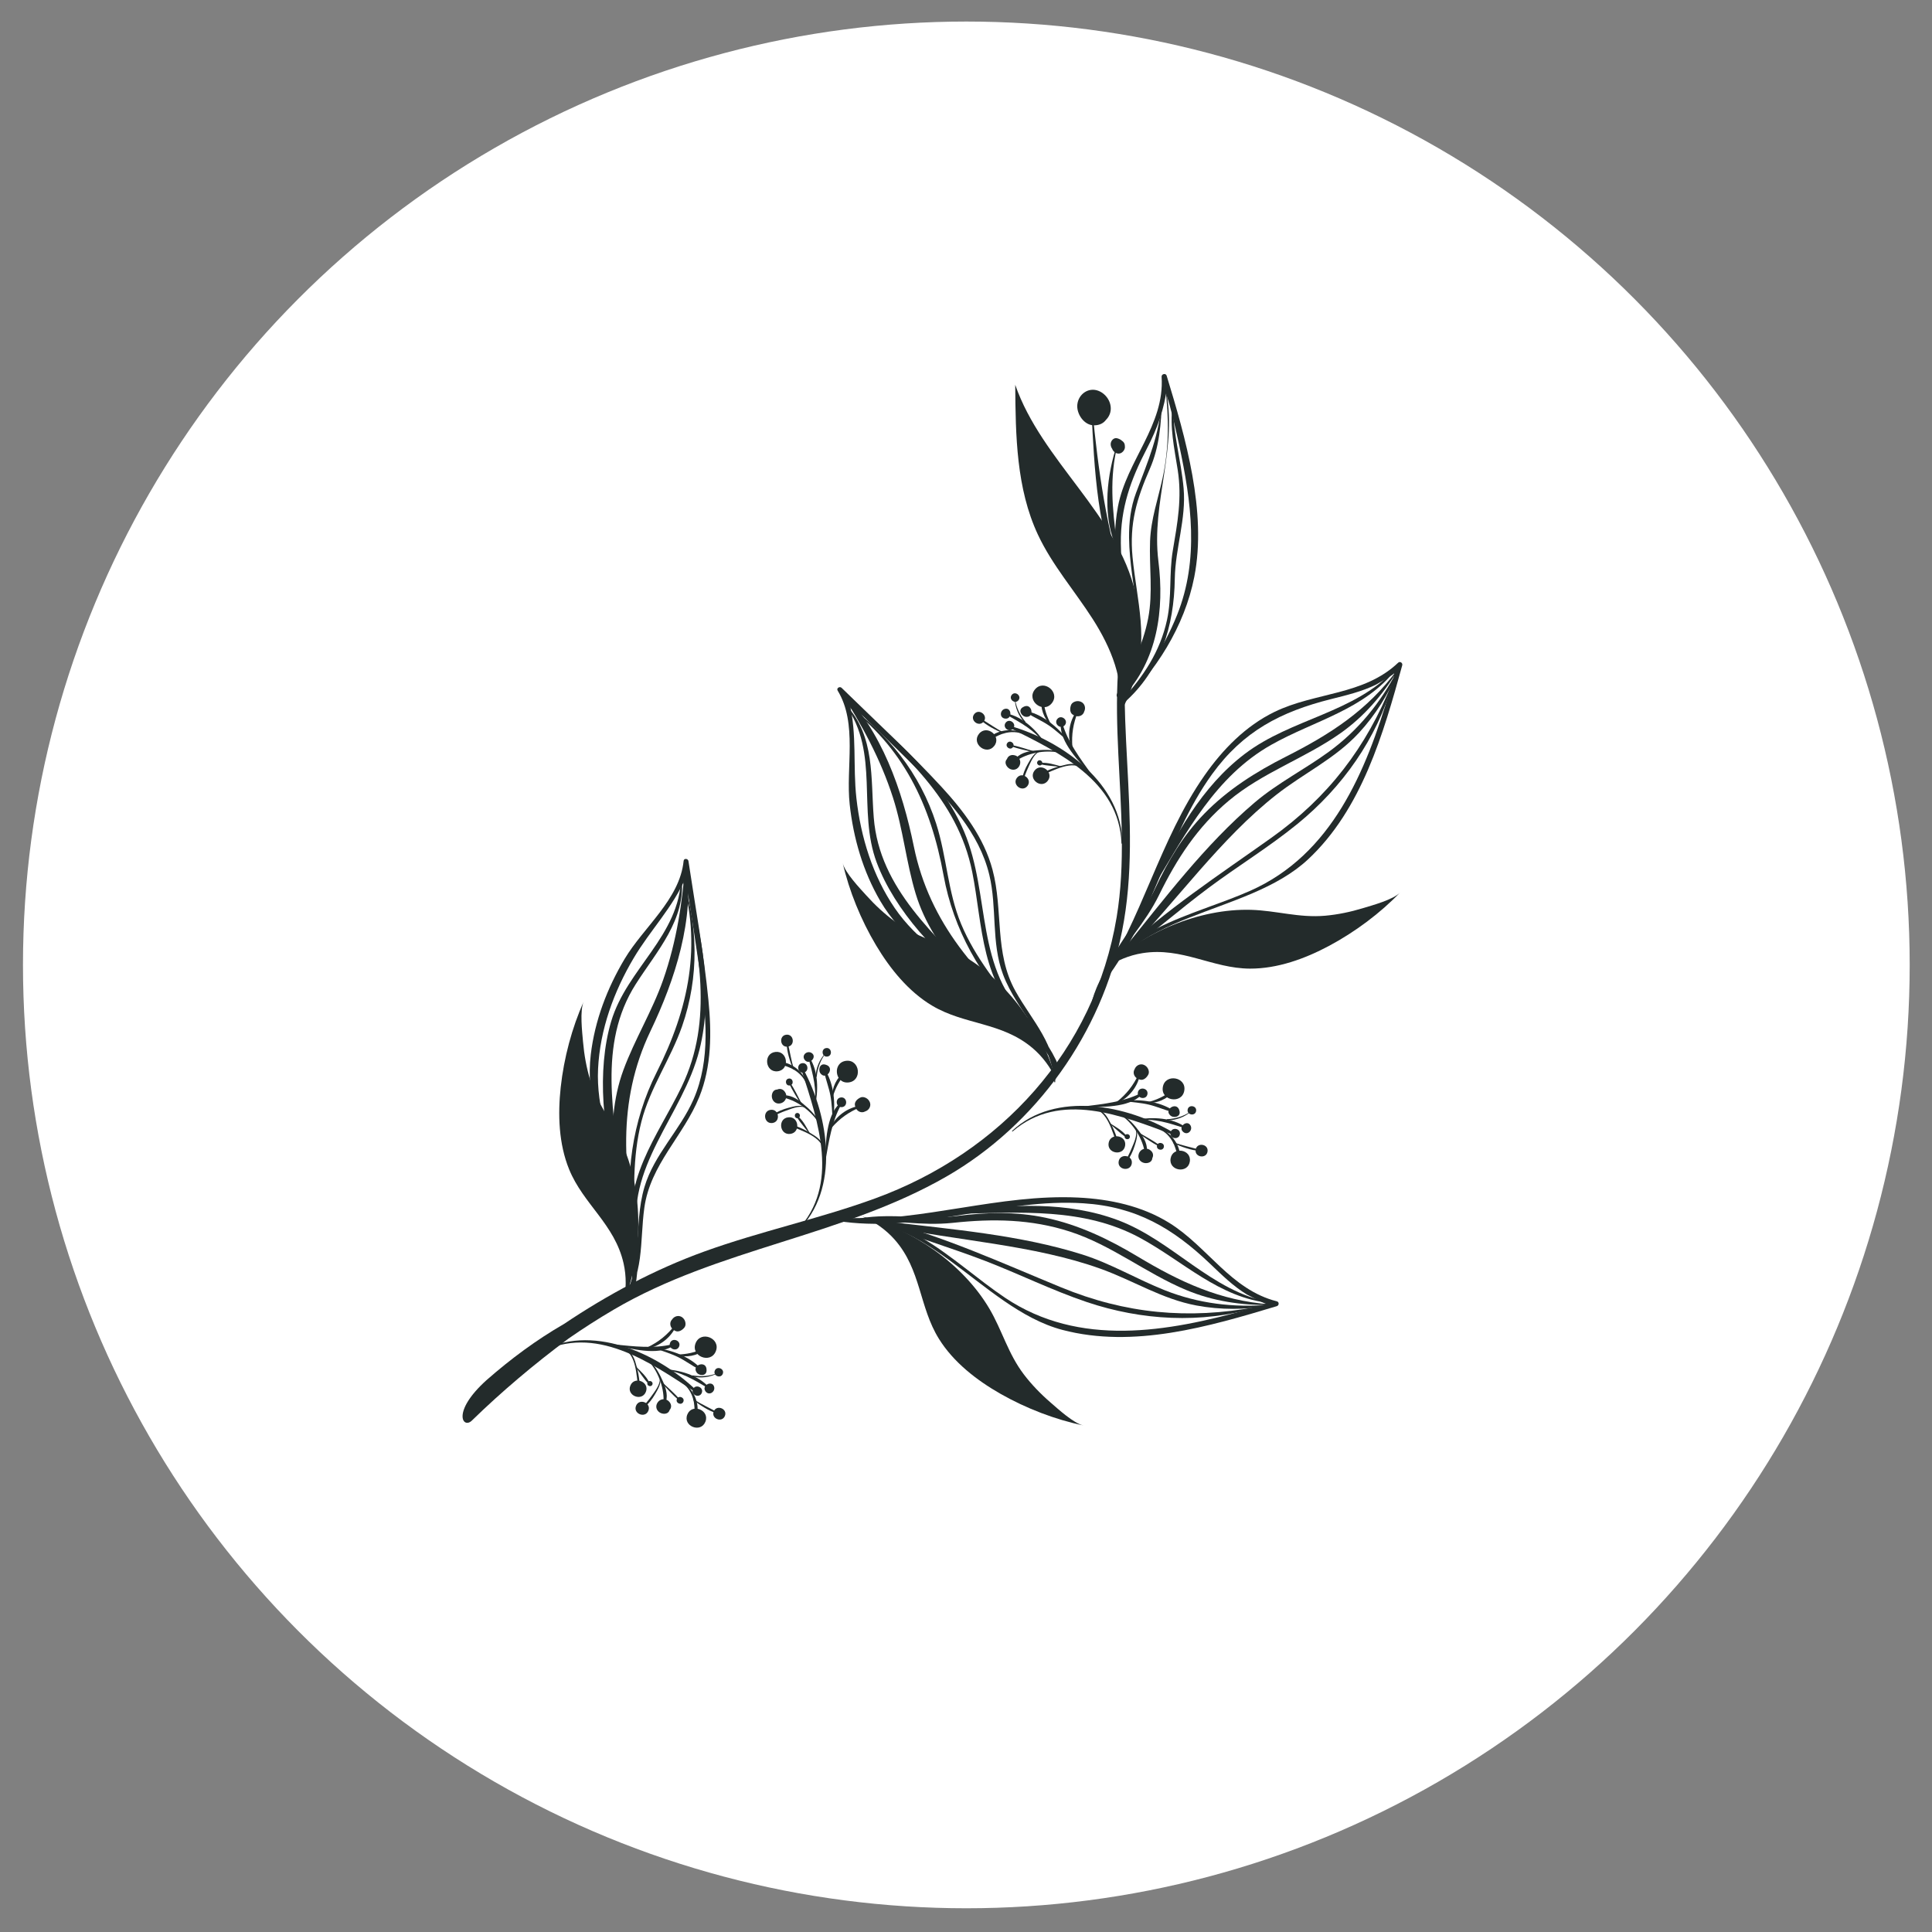 <?xml version="1.0" encoding="utf-8"?>
<!-- Generator: Adobe Illustrator 24.0.2, SVG Export Plug-In . SVG Version: 6.00 Build 0)  -->
<svg version="1.1" id="Layer_1" xmlns="http://www.w3.org/2000/svg" xmlns:xlink="http://www.w3.org/1999/xlink" x="0px" y="0px" viewBox="0 0 512 512" style="enable-background:new 0 0 512 512;" xml:space="preserve">
	<rect x="0" y="0" width="512" height="512" fill="#808080" stroke="none"/>
	<style type="text/css">
		.st0 {
			fill-rule: evenodd;
			clip-rule: evenodd;
			fill: white;
		}

		.st1 {
			fill: #232b2b;
		}
	</style>
	<g transform="matrix(1,0,0,1,274.652,265.67)">
		<circle class="st0" cx="-18.563" cy="-9.96" r="250" />
	</g>
	<g>
		<path class="st1" d="M128.914,365.766c6.426-5.644,13.277-10.711,20.558-14.909
		c11.598-7.785,24.05-14.451,37.178-19.196c14.87-5.373,30.407-8.644,45.261-14.066
		c33.145-12.098,58.142-39.155,64.014-74.541c4.725-28.474-4.936-58.187,4.179-86.115
		c0.032-0.097,0.18-0.069,0.159,0.035c-6.198,29.852,3.03,60.098-2.918,89.853
		c-5.375,26.883-22.728,51.257-46.494,64.948c-27.685,15.948-60.462,18.988-88.199,35.287
		c-4.156,2.442-8.154,5.006-12.006,7.684c-9.143,6.815-17.694,14.017-25.619,21.744
		C122.677,378.737,119.591,374.177,128.914,365.766z" />
		<g>
			<g>
				<g>
					<path class="st1" d="M289.434,265.129c5.347-19.046,26.348-22.13,41.967-29.096
					c21.586-9.628,30.57-31.542,36.877-52.858c0.335-1.133,1.473-4.452,1.15-4.727
					c0.189,0.161-4.937,3.068-4.673,2.936c-3.759,1.877-7.955,2.865-11.998,3.881
					c-13.345,3.353-23.313,8.514-31.545,19.902c-12.517,17.314-15.951,39.633-29.586,56.219
					c-0.317,0.386-0.971,0.009-0.675-0.428c11.773-17.334,16.286-38.358,28.268-55.473
					c4.817-6.882,10.887-13.101,18.519-16.816c10.801-5.257,23.659-4.362,32.791-13.048
					c0.494-0.47,1.248,0.069,1.078,0.686c-5.014,18.154-10.722,38.129-24.949,51.422
					c-16.527,15.442-48.859,13.443-56.902,37.504C289.687,265.438,289.375,265.338,289.434,265.129L289.434,265.129z" />
				</g>
				<g>
					<path class="st1" d="M370.497,177.908c-2.571,6.04-5.923,11.513-10.395,16.337
					c-6.356,6.857-14.525,10.631-21.794,16.32c-14.889,11.651-26.592,28.344-39.758,41.886
					c-0.465,0.479-1.344-0.23-0.913-0.761c10.865-13.372,21.729-27.892,34.923-39.067
					c6.103-5.168,13.261-8.757,19.688-13.463c7.718-5.651,13.598-12.902,18-21.368
					C370.32,177.654,370.558,177.763,370.497,177.908L370.497,177.908z" />
				</g>
				<g>
					<path class="st1" d="M370.431,177.636c-4.033,6.522-8.894,12.233-15.206,16.686
					c-9.492,6.697-20.596,10.354-29.598,17.884c-8.273,6.921-13.764,15.392-18.45,24.958
					c-3.642,7.436-9.258,13.268-13.595,20.258c-0.152,0.245-0.586,0.06-0.469-0.219
					c3.287-7.859,9.427-14.059,13.06-21.829c3.407-7.286,7.328-13.934,12.97-19.728
					c6.262-6.43,13.704-11.11,21.669-15.138c11.727-5.929,21.559-12.246,29.462-22.972
					C370.345,177.442,370.494,177.534,370.431,177.636L370.431,177.636z" />
				</g>
				<g>
					<path class="st1" d="M369.991,177.326c-8.435,10.833-21.697,13.607-33.154,20.091
					c-14.634,8.282-22.484,23.218-30.844,37.127c-0.252,0.419-0.817,0.021-0.623-0.395
					c5.965-12.739,13.091-25.686,24.507-34.357c12.444-9.453,29.085-10.77,39.972-22.583
					C369.921,177.133,370.056,177.244,369.991,177.326L369.991,177.326z" />
				</g>
				<g>
					<path class="st1" d="M369.097,181.014c-4.236,14.784-13.38,27.653-25.247,37.325
					c-7.51,6.121-15.825,11.182-23.582,16.972c-7.918,5.91-15.349,12.471-23.348,18.265
					c-0.421,0.305-0.961-0.233-0.563-0.61c12.433-11.771,26.681-21.064,40.569-30.945
					c15.005-10.676,25.223-23.969,31.994-41.062C368.965,180.848,369.13,180.899,369.097,181.014L369.097,181.014z" />
				</g>
			</g>
			<path class="st1" d="M292.992,256.589c2.852-2.029,6.293-3.437,9.751-3.991c10.506-1.682,18.491,4.048,28.491,4.097
			c7.284,0.036,14.582-2.609,21.017-6.049c6.892-3.685,13.577-8.691,18.794-14.126
			c-1.824,1.901-7.313,3.381-9.85,4.154c-3.278,1-6.671,1.705-10,2.002
			c-6.947,0.619-12.993-1.378-19.693-1.56C317.821,240.745,302.844,247.07,292.992,256.589" />
		</g>
		<g>
			<g>
				<g>
					<path class="st1" d="M219.423,323.956c18.965-5.627,32.768,10.498,46.987,20.001
					c19.651,13.133,42.982,9.054,64.379,3.029c1.137-0.32,4.552-1.126,4.613-1.546
					c-0.036,0.247-5.228-2.542-4.975-2.389c-3.592-2.18-6.665-5.204-9.679-8.083
					c-9.949-9.504-19.63-15.188-33.652-16.083c-21.322-1.362-42.036,7.627-63.337,4.931
					c-0.495-0.063-0.525-0.817,0.002-0.799c20.941,0.722,41.135-6.664,62.003-5.649
					c8.391,0.408,16.887,2.229,24.099,6.707c10.205,6.337,16.301,17.693,28.518,20.79
					c0.661,0.168,0.607,1.092-0.006,1.278c-18.033,5.434-37.977,11.251-56.807,6.298
					c-21.875-5.754-37.416-34.175-62.061-28.157C219.296,324.335,219.215,324.018,219.423,323.956L219.423,323.956z" />
				</g>
				<g>
					<path class="st1" d="M336.428,346.056c-6.481,1.044-12.899,1.125-19.364-0.087
					c-9.189-1.723-16.737-6.623-25.424-9.741c-17.794-6.387-38.156-7.393-56.632-11.315
					c-0.653-0.139-0.522-1.26,0.157-1.178c17.106,2.066,35.181,3.518,51.669,8.727
					c7.626,2.409,14.477,6.553,21.885,9.482c8.895,3.518,18.164,4.63,27.674,3.841
					C336.549,345.771,336.584,346.031,336.428,346.056L336.428,346.056z" />
				</g>
				<g>
					<path class="st1" d="M336.623,345.856c-7.668,0.063-15.091-1.005-22.223-3.973
					c-10.727-4.462-19.739-11.908-30.908-15.511c-10.265-3.311-20.359-3.443-30.951-2.308
					c-8.233,0.881-16.161-0.762-24.386-0.706c-0.289,0.002-0.363-0.464-0.065-0.514
					c8.401-1.408,16.92,0.483,25.431-0.584c7.98-1.001,15.695-1.227,23.605,0.46
					c8.778,1.871,16.705,5.673,24.358,10.266c11.267,6.762,21.853,11.714,35.14,12.685
					C336.741,345.68,336.743,345.855,336.623,345.856L336.623,345.856z" />
				</g>
				<g>
					<path class="st1" d="M336.651,345.319c-13.661-1.363-23.078-11.106-34.67-17.344
					c-14.807-7.968-31.629-6.649-47.854-6.308c-0.488,0.01-0.453-0.68,0.002-0.737
					c13.958-1.742,28.71-2.614,42.132,2.424c14.631,5.491,24.614,18.869,40.413,21.785
					C336.777,345.156,336.756,345.329,336.651,345.319L336.651,345.319z" />
				</g>
				<g>
					<path class="st1" d="M333.055,346.527c-14.767,4.296-30.529,3.418-45.038-1.468
					c-9.181-3.092-17.895-7.429-26.929-10.907c-9.22-3.55-18.733-6.34-27.898-10.02
					c-0.482-0.194-0.315-0.937,0.216-0.801c16.587,4.246,32.044,11.348,47.807,17.832
					c17.031,7.005,33.724,8.566,51.796,5.185C333.124,346.327,333.169,346.494,333.055,346.527L333.055,346.527z" />
				</g>
			</g>
			<path class="st1" d="M228.545,322.414c3.237,1.332,6.263,3.493,8.574,6.123c7.024,7.992,6.431,17.804,11.719,26.29
			c3.852,6.182,9.98,10.948,16.32,14.558c6.791,3.868,14.59,6.856,21.969,8.373
			c-2.58-0.531-6.758-4.386-8.765-6.121c-2.593-2.241-4.999-4.736-7.024-7.394
			c-4.227-5.548-5.759-11.727-9.177-17.493C255.185,334.979,241.85,325.677,228.545,322.414" />
		</g>
		<g>
			<g>
				<path class="st1" d="M268.22,299.687c11.527-10.741,30.581-6.838,42.88,0.543
				c0.298,0.179,0.106,0.622-0.229,0.496c-13.41-5.047-29.93-11.729-42.508-0.885
				C268.273,299.919,268.131,299.77,268.22,299.687L268.22,299.687z" />
			</g>
			<g>
				<path class="st1" d="M287.361,293.202c4.938-0.62,10.346-1.177,14.832-3.435c0.228-0.115,0.468,0.226,0.291,0.406
				c-3.4,3.459-10.639,3.171-15.103,3.211C287.265,293.384,287.243,293.217,287.361,293.202L287.361,293.202z" />
			</g>
			<g>
				<path class="st1" d="M295.914,292.044c2.678-2.128,4.415-4.381,5.887-7.467c0.081-0.169,0.347-0.091,0.316,0.097
				c-0.521,3.251-3.019,6.362-6.06,7.635C295.893,292.378,295.783,292.148,295.914,292.044L295.914,292.044z" />
			</g>
			<g>
				<path class="st1" d="M298.146,291.754c4.026-0.556,9.231,0.21,12.668,2.467c0.211,0.139,0.035,0.516-0.207,0.453
				c-2.074-0.539-4.019-1.427-6.116-1.927c-2.099-0.5-4.216-0.628-6.348-0.903
				C298.091,291.838,298.096,291.761,298.146,291.754L298.146,291.754z" />
			</g>
			<g>
				<path class="st1" d="M303.952,292.149c2.596-0.643,4.587-1.595,6.712-3.231c0.208-0.16,0.468,0.131,0.308,0.33
				c-1.623,2.023-4.423,3.243-7.008,3.018C303.906,292.261,303.893,292.163,303.952,292.149L303.952,292.149z" />
			</g>
			<g>
				<path class="st1" d="M301.209,296.698c4.265-0.729,9.453-0.544,13.088,2.075c0.152,0.11-0.01,0.303-0.161,0.255
				c-4.431-1.41-8.165-2.721-12.907-2.148C301.111,296.894,301.095,296.718,301.209,296.698L301.209,296.698z" />
			</g>
			<g>
				<path class="st1" d="M315.616,294.621c-1.87,1.481-3.884,2.246-6.275,2.283c-0.192,0.003-0.229-0.292-0.032-0.302
				c2.25-0.114,4.389-0.786,6.254-2.055C315.611,294.514,315.662,294.585,315.616,294.621L315.616,294.621z" />
			</g>
			<g>
				<path class="st1" d="M307.719,299.264c2.819,1.02,5.217,4.489,4.997,7.543c-0.008,0.115-0.187,0.156-0.246,0.057
				c-0.625-1.046-0.805-2.283-1.283-3.4c-0.729-1.707-1.9-3.146-3.545-4.035
				C307.539,299.373,307.609,299.224,307.719,299.264L307.719,299.264z" />
			</g>
			<g>
				<path class="st1" d="M311.016,302.756c2.29,0.812,4.652,1.274,6.973,1.962c0.185,0.055,0.149,0.316-0.05,0.299
				c-2.447-0.198-4.779-1.09-7.013-2.068C310.8,302.894,310.889,302.711,311.016,302.756L311.016,302.756z" />
			</g>
			<g>
				<path class="st1" d="M297.351,295.447c1.918,1.05,3.374,2.805,4.67,4.534c1.249,1.667,2.278,3.57,1.832,5.707
				c-0.052,0.248-0.419,0.247-0.451-0.013c-0.464-3.765-3.047-7.835-6.163-10.05
				C297.142,295.556,297.246,295.389,297.351,295.447L297.351,295.447z" />
			</g>
			<g>
				<path class="st1" d="M301.904,300.213c1.838,1.072,3.73,2.079,5.458,3.325c0.166,0.12-0.01,0.403-0.192,0.306
				c-1.881-0.999-3.621-2.252-5.394-3.427C301.662,300.341,301.785,300.144,301.904,300.213L301.904,300.213z" />
			</g>
			<g>
				<path class="st1" d="M289.473,293.734c1.88-0.115,3.209,1.076,4.128,2.618c1.223,2.051,2.262,4.355,2.777,6.688
				c0.05,0.224-0.299,0.292-0.38,0.091c-1.169-2.902-2.557-9.169-6.505-9.216
				C289.377,293.914,289.353,293.741,289.473,293.734L289.473,293.734z" />
			</g>
			<g>
				<path class="st1" d="M294.231,297.738c1.517,0.918,3.176,1.879,4.299,3.273c0.151,0.187-0.112,0.382-0.286,0.267
				c-1.466-0.972-2.71-2.311-4.109-3.387C294.055,297.829,294.142,297.684,294.231,297.738L294.231,297.738z" />
			</g>
			<g>
				<path class="st1" d="M301.154,299.422c0.5,1.319-0.054,2.922-0.451,4.211c-0.464,1.51-1.152,2.951-2.098,4.216
				c-0.123,0.165-0.396-0.008-0.306-0.193c0.539-1.102,1.119-2.179,1.585-3.315
				c0.56-1.362,1.554-3.371,1.127-4.865C300.986,299.383,301.119,299.329,301.154,299.422L301.154,299.422z" />
			</g>
			<g>
				<path class="st1" d="M301.159,282.83c-0.138,0.239-0.276,0.478-0.413,0.717c0.102,0.44,0.205,0.879,0.308,1.319
				c-0.04-0.048-0.081-0.096-0.121-0.145c0.647,0.195,1.294,0.389,1.941,0.583
				c-0.062,0.033-0.124,0.065-0.186,0.098c0.341-0.555,0.68-1.11,1.02-1.665c0.002,0.073,0.004,0.146,0.006,0.219
				c-0.435-0.461-0.87-0.921-1.305-1.382c0.07,0.018,0.141,0.036,0.211,0.055
				c1.557,0.405,1.772,2.967-0.088,3.044c-0.071,0.003-0.142,0.006-0.213,0.009
				c-0.676,0.028-1.401-0.317-1.631-1c-0.633-1.88,1.518-3.497,3.076-2.08c0.56,0.51,0.947,1.517,0.508,2.239
				c-0.039,0.065-0.079,0.129-0.118,0.194c-0.395,0.65-1.186,1.324-2.033,1.078
				c-0.071-0.021-0.142-0.042-0.212-0.062C300.437,285.623,299.859,283.861,301.159,282.83L301.159,282.83z" />
			</g>
			<g>
				<path class="st1" d="M301.541,289.523c0.27-1.639,2.818-1.222,2.548,0.42
				C303.818,291.582,301.27,291.165,301.541,289.523L301.541,289.523z" />
			</g>
			<g>
				<path class="st1" d="M308.16,288.084c0.603-3.662,6.294-2.73,5.69,0.937
				C313.247,292.682,307.555,291.751,308.16,288.084L308.16,288.084z" />
			</g>
			<g>
				<path class="st1" d="M310.047,295.502c-0.026-0.029-0.052-0.058-0.077-0.088c-1.392-1.579,2.064-3.591,2.606-0.992
				c0.007,0.036,0.015,0.073,0.022,0.109C312.916,296.061,310.867,296.432,310.047,295.502L310.047,295.502z" />
			</g>
			<g>
				<path class="st1" d="M314.734,294.065c0.238-1.445,2.485-1.078,2.246,0.37
				C316.742,295.88,314.495,295.512,314.734,294.065L314.734,294.065z" />
			</g>
			<g>
				<path class="st1" d="M315.477,298.227c0.725,1.225-0.69,2.763-1.893,1.765
				C312.064,298.734,314.531,296.628,315.477,298.227L315.477,298.227z" />
			</g>
			<g>
				<path class="st1" d="M316.863,304.667c0.334-2.024,3.479-1.509,3.145,0.518
				C319.674,307.209,316.529,306.694,316.863,304.667L316.863,304.667z" />
			</g>
			<g>
				<path class="st1" d="M310.19,300.185c0.264-1.601,2.752-1.194,2.487,0.41
				C312.414,302.196,309.926,301.789,310.19,300.185L310.19,300.185z" />
			</g>
			<g>
				<path class="st1" d="M310.219,307.014c0.539-3.276,5.632-2.443,5.091,0.839
				C314.771,311.128,309.679,310.295,310.219,307.014L310.219,307.014z" />
			</g>
			<g>
				<path class="st1" d="M306.61,303.638c0.194-1.176,2.021-0.877,1.827,0.301
				C308.243,305.114,306.416,304.815,306.61,303.638L306.61,303.638z" />
			</g>
			<g>
				<path class="st1" d="M304.473,305.609c-0.225-0.128-0.449-0.255-0.674-0.383c-0.289,0.155-0.578,0.31-0.866,0.465
				c-0.035,0.094-0.07,0.188-0.105,0.282c0.081,0.344,0.161,0.687,0.241,1.032
				c0.257,0.136,0.515,0.273,0.772,0.409c0.33-0.177,0.66-0.354,0.99-0.531c-0.051,0.068-0.102,0.137-0.154,0.205
				c0.021-0.617,0.043-1.235,0.065-1.853c0.037,0.065,0.075,0.129,0.113,0.194
				c-0.472-0.212-0.944-0.423-1.416-0.635c0.074,0.002,0.147,0.003,0.22,0.005
				c-0.419,0.3-0.837,0.601-1.256,0.901c0.026-0.07,0.051-0.14,0.077-0.211
				c0.05,0.528,0.101,1.056,0.151,1.584c-0.05-0.055-0.099-0.11-0.148-0.165
				c0.488,0.219,0.977,0.438,1.466,0.657c0.293-0.186,0.585-0.372,0.878-0.559c0.014-0.425,0.028-0.849,0.042-1.273
				c-0.089-0.11-0.179-0.219-0.268-0.328c-0.408-0.123-0.816-0.247-1.225-0.37
				c0.073-0.003,0.145-0.006,0.217-0.009c1.731-0.075,2.603,2.562,0.75,3.122
				c-1.564,0.473-3.171-0.835-2.494-2.516c0.575-1.428,2.496-1.67,3.352-0.403
				c0.303,0.449,0.419,1.084,0.151,1.583c-0.035,0.066-0.071,0.132-0.106,0.197
				c-0.31,0.578-0.985,1.049-1.676,0.888c-0.739-0.172-1.234-0.486-1.479-1.237
				c-0.228-0.698-0.002-1.311,0.533-1.776c1.375-1.196,3.654,0.367,2.739,2.052c-0.841,1.549-3.466,0.824-2.999-1.004
				c0.138-0.541,0.662-1.092,1.288-0.923C304.022,305.109,304.315,305.235,304.473,305.609L304.473,305.609z" />
			</g>
			<g>
				<path class="st1" d="M296.457,307.782c0.368-2.235,3.843-1.667,3.474,0.572
				C299.562,310.589,296.088,310.021,296.457,307.782L296.457,307.782z" />
			</g>
			<g>
				<path class="st1" d="M298.046,301.117c0.146-0.886,1.524-0.661,1.378,0.227
				C299.277,302.23,297.899,302.005,298.046,301.117L298.046,301.117z" />
			</g>
			<g>
				<path class="st1" d="M293.796,302.909c0.464-2.813,4.837-2.098,4.372,0.721
				C297.705,306.442,293.332,305.727,293.796,302.909L293.796,302.909z" />
			</g>
		</g>
		<g>
			<g>
				<path class="st1" d="M142.831,358.371c13.626-7.91,31.336,0.131,41.687,10.062
				c0.251,0.24-0.035,0.63-0.334,0.433c-11.952-7.901-26.574-18.088-41.247-10.312
				C142.831,358.609,142.726,358.432,142.831,358.371L142.831,358.371z" />
			</g>
			<g>
				<path class="st1" d="M162.935,356.304c4.952,0.493,10.349,1.152,15.224-0.052c0.248-0.061,0.406,0.324,0.193,0.46
				c-4.083,2.617-11.078,0.727-15.439-0.227C162.801,356.459,162.816,356.292,162.935,356.304L162.935,356.304z" />
			</g>
			<g>
				<path class="st1" d="M171.531,357.076c3.084-1.48,5.279-3.291,7.399-5.971c0.116-0.147,0.358-0.012,0.287,0.164
				c-1.23,3.054-4.358,5.532-7.605,6.097C171.436,357.397,171.381,357.148,171.531,357.076L171.531,357.076z" />
			</g>
			<g>
				<path class="st1" d="M173.772,357.289c4.049,0.352,8.953,2.257,11.803,5.221c0.175,0.182-0.081,0.511-0.303,0.396
				c-1.903-0.987-3.601-2.285-5.535-3.238c-1.936-0.955-3.97-1.55-5.989-2.292
				C173.7,357.358,173.721,357.285,173.772,357.289L173.772,357.289z" />
			</g>
			<g>
				<path class="st1" d="M179.345,358.965c2.675-0.05,4.827-0.534,7.262-1.658c0.238-0.11,0.427,0.232,0.227,0.391
				c-2.033,1.611-5.033,2.178-7.503,1.384C179.275,359.064,179.285,358.966,179.345,358.965L179.345,358.965z" />
			</g>
			<g>
				<path class="st1" d="M175.659,362.791c4.321,0.237,9.338,1.571,12.299,4.932c0.123,0.14-0.077,0.293-0.213,0.212
				c-4.007-2.36-7.356-4.468-12.107-4.964C175.52,362.959,175.544,362.784,175.659,362.791L175.659,362.791z" />
			</g>
			<g>
				<path class="st1" d="M190.167,363.968c-2.152,1.028-4.286,1.326-6.625,0.83c-0.188-0.04-0.158-0.335,0.036-0.301
				c2.219,0.389,4.454,0.209,6.555-0.613C190.187,363.863,190.22,363.943,190.167,363.968L190.167,363.968z" />
			</g>
			<g>
				<path class="st1" d="M181.436,366.739c2.522,1.62,4.088,5.536,3.195,8.465c-0.034,0.111-0.217,0.111-0.253,0.001
				c-0.376-1.159-0.277-2.405-0.494-3.6c-0.331-1.826-1.154-3.49-2.559-4.722
				C181.236,366.805,181.338,366.676,181.436,366.739L181.436,366.739z" />
			</g>
			<g>
				<path class="st1" d="M183.874,370.877c2.052,1.301,4.252,2.276,6.363,3.463c0.169,0.095,0.076,0.341-0.115,0.281
				c-2.342-0.736-4.417-2.125-6.378-3.575C183.633,370.963,183.76,370.805,183.874,370.877L183.874,370.877z" />
			</g>
			<g>
				<path class="st1" d="M172.176,360.713c1.636,1.45,2.666,3.485,3.545,5.459c0.847,1.903,1.428,3.987,0.517,5.972
				c-0.106,0.23-0.464,0.148-0.437-0.114c0.385-3.774-1.229-8.316-3.775-11.168
				C171.948,360.772,172.086,360.633,172.176,360.713L172.176,360.713z" />
			</g>
			<g>
				<path class="st1" d="M175.555,366.372c1.554,1.454,3.175,2.856,4.583,4.455c0.135,0.153-0.1,0.39-0.256,0.255
				c-1.611-1.393-3.029-3.001-4.497-4.54C175.291,366.443,175.455,366.278,175.555,366.372L175.555,366.372z" />
			</g>
			<g>
				<path class="st1" d="M164.875,357.292c1.859,0.305,2.89,1.763,3.443,3.469c0.736,2.272,1.238,4.749,1.221,7.138
				c-0.002,0.229-0.357,0.218-0.392,0.004c-0.495-3.089-0.455-9.508-4.294-10.431
				C164.743,357.446,164.757,357.272,164.875,357.292L164.875,357.292z" />
			</g>
			<g>
				<path class="st1" d="M168.625,362.253c1.275,1.232,2.679,2.538,3.463,4.147c0.106,0.216-0.195,0.348-0.338,0.196
				c-1.212-1.273-2.128-2.855-3.253-4.215C168.433,362.303,168.55,362.18,168.625,362.253L168.625,362.253z" />
			</g>
			<g>
				<path class="st1" d="M175.001,365.434c0.195,1.397-0.703,2.837-1.376,4.006c-0.788,1.368-1.779,2.621-2.982,3.644
				c-0.157,0.134-0.385-0.096-0.255-0.256c0.771-0.954,1.575-1.875,2.283-2.879
				c0.848-1.204,2.265-2.942,2.18-4.493C174.845,365.359,174.987,365.336,175.001,365.434L175.001,365.434z" />
			</g>
			<g>
				<path class="st1" d="M178.694,349.258c-0.188,0.202-0.375,0.405-0.562,0.607c0.002,0.452,0.005,0.903,0.007,1.355
				c-0.028-0.056-0.056-0.112-0.085-0.168c0.588,0.333,1.176,0.666,1.763,1
				c-0.068,0.018-0.135,0.036-0.203,0.054c0.455-0.465,0.91-0.931,1.365-1.396
				c-0.014,0.072-0.029,0.144-0.043,0.215c-0.322-0.546-0.644-1.092-0.965-1.637
				c0.065,0.033,0.129,0.067,0.194,0.1c1.428,0.741,1.067,3.287-0.762,2.949
				c-0.07-0.013-0.14-0.026-0.209-0.038c-0.665-0.123-1.295-0.62-1.368-1.337
				c-0.2-1.973,2.257-3.072,3.462-1.344c0.434,0.622,0.586,1.689-0.002,2.296
				c-0.052,0.054-0.105,0.109-0.158,0.163c-0.529,0.546-1.45,1.028-2.221,0.599
				c-0.065-0.036-0.129-0.072-0.193-0.107C177.368,351.82,177.197,349.975,178.694,349.258L178.694,349.258z" />
			</g>
			<g>
				<path class="st1" d="M177.577,355.868c0.628-1.538,3.019-0.566,2.391,0.976
				C179.34,358.382,176.949,357.409,177.577,355.868L177.577,355.868z" />
			</g>
			<g>
				<path class="st1" d="M184.351,355.936c1.402-3.436,6.744-1.262,5.339,2.179
				C188.288,361.551,182.947,359.378,184.351,355.936L184.351,355.936z" />
			</g>
			<g>
				<path class="st1" d="M184.542,363.589c-0.018-0.034-0.037-0.068-0.056-0.103c-1.006-1.849,2.811-3.043,2.761-0.388
				c-0.001,0.036-0.002,0.074-0.002,0.111C187.215,364.772,185.135,364.678,184.542,363.589L184.542,363.589z" />
			</g>
			<g>
				<path class="st1" d="M189.431,363.229c0.553-1.356,2.662-0.498,2.108,0.86
				C190.985,365.446,188.877,364.587,189.431,363.229L189.431,363.229z" />
			</g>
			<g>
				<path class="st1" d="M189.231,367.453c0.434,1.356-1.287,2.541-2.239,1.3
				C185.791,367.188,188.664,365.684,189.231,367.453L189.231,367.453z" />
			</g>
			<g>
				<path class="st1" d="M189.15,374.04c0.775-1.899,3.727-0.698,2.951,1.204
				C191.326,377.143,188.374,375.942,189.15,374.04L189.15,374.04z" />
			</g>
			<g>
				<path class="st1" d="M183.641,368.187c0.613-1.502,2.948-0.552,2.334,0.952
				C185.362,370.642,183.026,369.692,183.641,368.187L183.641,368.187z" />
			</g>
			<g>
				<path class="st1" d="M182.151,374.851c1.254-3.075,6.034-1.13,4.778,1.949
				C185.674,379.874,180.894,377.93,182.151,374.851L182.151,374.851z" />
			</g>
			<g>
				<path class="st1" d="M179.383,370.757c0.45-1.103,2.165-0.406,1.714,0.7
				C180.647,372.559,178.932,371.862,179.383,370.757L179.383,370.757z" />
			</g>
			<g>
				<path class="st1" d="M176.86,372.204c-0.191-0.174-0.381-0.349-0.572-0.523c-0.316,0.087-0.632,0.173-0.947,0.26
				c-0.055,0.084-0.11,0.168-0.165,0.252c0.001,0.353,0.003,0.706,0.005,1.06
				c0.22,0.19,0.441,0.38,0.662,0.571c0.361-0.099,0.722-0.199,1.083-0.298
				c-0.065,0.055-0.13,0.111-0.196,0.166c0.158-0.597,0.317-1.195,0.475-1.792
				c0.022,0.071,0.044,0.143,0.067,0.214c-0.413-0.311-0.826-0.623-1.239-0.934
				c0.071,0.019,0.143,0.036,0.214,0.055c-0.475,0.2-0.95,0.4-1.425,0.599
				c0.041-0.063,0.081-0.126,0.122-0.188c-0.068,0.526-0.137,1.052-0.204,1.578
				c-0.036-0.065-0.072-0.129-0.109-0.194c0.427,0.322,0.856,0.644,1.283,0.967
				c0.327-0.116,0.654-0.233,0.98-0.35c0.108-0.411,0.216-0.822,0.324-1.232
				c-0.063-0.127-0.126-0.253-0.188-0.379c-0.371-0.211-0.741-0.422-1.112-0.633
				c0.072,0.013,0.143,0.027,0.214,0.039c1.704,0.312,1.969,3.077,0.037,3.211
				c-1.63,0.114-2.906-1.519-1.873-3.008c0.878-1.265,2.805-1.073,3.357,0.353
				c0.196,0.505,0.168,1.15-0.205,1.577c-0.049,0.056-0.098,0.113-0.147,0.169
				c-0.43,0.494-1.194,0.804-1.831,0.494c-0.683-0.332-1.095-0.748-1.167-1.535
				c-0.067-0.731,0.29-1.278,0.915-1.613c1.607-0.861,3.481,1.169,2.214,2.609
				c-1.165,1.324-3.562,0.033-2.701-1.646c0.255-0.497,0.888-0.917,1.461-0.614
				C176.532,371.616,176.79,371.804,176.86,372.204L176.86,372.204z" />
			</g>
			<g>
				<path class="st1" d="M168.562,372.54c0.856-2.097,4.117-0.771,3.26,1.33
				C170.966,375.968,167.704,374.641,168.562,372.54L168.562,372.54z" />
			</g>
			<g>
				<path class="st1" d="M171.593,366.396c0.339-0.832,1.633-0.306,1.293,0.527
				C172.546,367.755,171.253,367.229,171.593,366.396L171.593,366.396z" />
			</g>
			<g>
				<path class="st1" d="M167.052,367.198c1.077-2.64,5.182-0.971,4.103,1.674
				C170.077,371.512,165.972,369.842,167.052,367.198L167.052,367.198z" />
			</g>
		</g>
		<g>
			<g>
				<path class="st1" d="M297.416,223.494c0.039-15.756-15.778-27.075-29.552-31.076
				c-0.334-0.097-0.528,0.345-0.208,0.505c12.818,6.403,28.95,13.975,29.549,30.57
				C297.209,223.612,297.416,223.615,297.416,223.494L297.416,223.494z" />
			</g>
			<g>
				<path class="st1" d="M289.157,205.048c-2.902-4.042-6.171-8.387-7.565-13.212c-0.071-0.246-0.484-0.189-0.495,0.062
				c-0.225,4.844,4.909,9.958,7.914,13.259C289.089,205.242,289.227,205.145,289.157,205.048L289.157,205.048z" />
			</g>
			<g>
				<path class="st1" d="M284.192,197.989c-0.26-3.411,0.211-6.217,1.473-9.394c0.069-0.174-0.169-0.316-0.286-0.166
				c-2.029,2.592-2.613,6.54-1.479,9.635C283.961,198.231,284.204,198.155,284.192,197.989L284.192,197.989z" />
			</g>
			<g>
				<path class="st1" d="M282.887,196.155c-2.329-3.33-6.43-6.627-10.422-7.612c-0.245-0.061-0.402,0.325-0.192,0.46
				c1.806,1.155,3.779,1.977,5.571,3.175c1.795,1.199,3.327,2.665,4.979,4.041
				C282.863,196.252,282.916,196.196,282.887,196.155L282.887,196.155z" />
			</g>
			<g>
				<path class="st1" d="M278.649,192.165c-1.294-2.341-1.949-4.448-2.193-7.119c-0.024-0.261-0.414-0.254-0.452-0.001
				c-0.379,2.566,0.63,5.449,2.552,7.191C278.599,192.275,278.679,192.218,278.649,192.165L278.649,192.165z" />
			</g>
			<g>
				<path class="st1" d="M277.178,197.269c-2.364-3.623-6.028-7.302-10.42-8.186
				c-0.183-0.037-0.215,0.213-0.077,0.291c4.047,2.291,7.547,4.137,10.351,8.005
				C277.101,197.475,277.242,197.367,277.178,197.269L277.178,197.269z" />
			</g>
			<g>
				<path class="st1" d="M268.906,185.293c0.185,2.378,0.994,4.376,2.593,6.153c0.129,0.143,0.37-0.03,0.243-0.181
				c-1.446-1.728-2.407-3.753-2.745-5.984C268.988,185.223,268.902,185.234,268.906,185.293L268.906,185.293z" />
			</g>
			<g>
				<path class="st1" d="M270.871,194.24c-2.664-1.374-6.838-0.774-8.928,1.465c-0.079,0.084,0.013,0.243,0.125,0.219
				c1.192-0.254,2.221-0.962,3.365-1.371c1.747-0.626,3.599-0.745,5.369-0.144
				C270.913,194.447,270.975,194.294,270.871,194.24L270.871,194.24z" />
			</g>
			<g>
				<path class="st1" d="M266.068,194.197c-2.153-1.127-4.097-2.545-6.18-3.78c-0.166-0.099-0.333,0.105-0.186,0.239
				c1.809,1.661,4.048,2.764,6.285,3.737C266.115,194.448,266.188,194.26,266.068,194.197L266.068,194.197z" />
			</g>
			<g>
				<path class="st1" d="M280.719,199.248c-2.073-0.693-4.351-0.567-6.5-0.342c-2.071,0.217-4.167,0.757-5.43,2.537
				c-0.147,0.207,0.103,0.475,0.316,0.322c3.077-2.219,7.818-3.092,11.56-2.313
				C280.782,199.476,280.834,199.286,280.719,199.248L280.719,199.248z" />
			</g>
			<g>
				<path class="st1" d="M274.129,199.15c-2.035-0.619-4.061-1.322-6.149-1.742c-0.201-0.04-0.289,0.281-0.093,0.349
				c2.012,0.7,4.113,1.124,6.181,1.625C274.199,199.415,274.261,199.19,274.129,199.15L274.129,199.15z" />
			</g>
			<g>
				<path class="st1" d="M287.332,203.861c-1.194-1.457-2.971-1.621-4.726-1.248c-2.335,0.498-4.731,1.302-6.792,2.511
				c-0.198,0.116-0.011,0.418,0.192,0.341c2.923-1.115,8.462-4.358,11.181-1.495
				C287.264,204.053,287.407,203.954,287.332,203.861L287.332,203.861z" />
			</g>
			<g>
				<path class="st1" d="M281.16,203.093c-1.705-0.488-3.537-1.051-5.323-0.927c-0.24,0.017-0.204,0.342-0.001,0.391
				c1.709,0.414,3.537,0.416,5.277,0.711C281.213,203.285,281.261,203.122,281.16,203.093L281.16,203.093z" />
			</g>
			<g>
				<path class="st1" d="M275.218,199.161c-1.307,0.53-2.106,2.027-2.782,3.194c-0.791,1.367-1.381,2.851-1.665,4.404
				c-0.037,0.203,0.275,0.285,0.349,0.093c0.442-1.145,0.837-2.302,1.353-3.416c0.619-1.337,1.416-3.432,2.802-4.134
				C275.361,199.259,275.31,199.125,275.218,199.161L275.218,199.161z" />
			</g>
			<g>
				<path class="st1" d="M287.382,187.877c-0.081,0.263-0.163,0.527-0.245,0.79c-0.393,0.224-0.785,0.448-1.177,0.671
				c0.063-0.003,0.125-0.007,0.188-0.01c-0.583-0.342-1.165-0.685-1.747-1.027c0.018,0.067,0.036,0.135,0.054,0.203
				c0.176-0.627,0.352-1.254,0.527-1.88c-0.055,0.048-0.11,0.097-0.165,0.145c0.634,0.006,1.267,0.011,1.901,0.017
				c-0.061-0.039-0.122-0.078-0.184-0.118c-1.356-0.866-3.38,0.718-2.173,2.135
				c0.046,0.054,0.092,0.108,0.138,0.162c0.439,0.515,1.184,0.812,1.841,0.516c1.809-0.814,1.533-3.49-0.566-3.67
				c-0.755-0.065-1.756,0.337-1.987,1.15c-0.021,0.072-0.042,0.145-0.062,0.219
				c-0.208,0.731-0.165,1.77,0.592,2.223c0.063,0.038,0.126,0.075,0.19,0.113
				C285.825,190.306,287.509,189.532,287.382,187.877L287.382,187.877z" />
			</g>
			<g>
				<path class="st1" d="M282.215,192.148c1.019-1.313-1.02-2.898-2.04-1.583
				C279.157,191.878,281.195,193.463,282.215,192.148L282.215,192.148z" />
			</g>
			<g>
				<path class="st1" d="M278.771,186.316c2.275-2.932-2.277-6.472-4.556-3.535
				C271.939,185.712,276.492,189.252,278.771,186.316L278.771,186.316z" />
			</g>
			<g>
				<path class="st1" d="M272.047,189.976c0.039-0.001,0.078-0.002,0.117-0.003c2.104-0.052,1.229-3.955-1.044-2.585
				c-0.031,0.019-0.064,0.038-0.095,0.058C269.686,188.252,270.807,190.006,272.047,189.976L272.047,189.976z" />
			</g>
			<g>
				<path class="st1" d="M269.914,185.561c0.899-1.157-0.899-2.555-1.798-1.396
				C267.218,185.323,269.015,186.72,269.914,185.561L269.914,185.561z" />
			</g>
			<g>
				<path class="st1" d="M266.356,187.846c-1.391,0.302-1.558,2.385-0.007,2.589
				C268.306,190.693,268.172,187.452,266.356,187.846L266.356,187.846z" />
			</g>
			<g>
				<path class="st1" d="M260.692,191.208c1.257-1.62-1.259-3.577-2.518-1.954
				C256.916,190.875,259.432,192.831,260.692,191.208L260.692,191.208z" />
			</g>
			<g>
				<path class="st1" d="M268.515,193.055c0.994-1.282-0.995-2.83-1.992-1.546
				C265.528,192.791,267.519,194.338,268.515,193.055L268.515,193.055z" />
			</g>
			<g>
				<path class="st1" d="M263.488,197.676c2.036-2.623-2.038-5.791-4.077-3.163
				C257.376,197.135,261.45,200.303,263.488,197.676L263.488,197.676z" />
			</g>
			<g>
				<path class="st1" d="M268.418,198.027c0.73-0.942-0.731-2.078-1.463-1.135
				C266.224,197.833,267.686,198.97,268.418,198.027L268.418,198.027z" />
			</g>
			<g>
				<path class="st1" d="M268.425,200.935c0.247,0.078,0.493,0.156,0.739,0.234c0.083,0.317,0.166,0.634,0.248,0.951
				c-0.045,0.09-0.09,0.179-0.136,0.269c-0.306,0.175-0.613,0.35-0.92,0.525
				c-0.275-0.096-0.55-0.192-0.825-0.288c-0.095-0.363-0.189-0.725-0.284-1.087
				c-0.015,0.084-0.031,0.168-0.046,0.252c0.438-0.436,0.876-0.872,1.315-1.308c-0.073,0.016-0.146,0.032-0.219,0.049
				c0.476,0.202,0.952,0.405,1.428,0.607c-0.051-0.053-0.103-0.106-0.154-0.158
				c0.065,0.511,0.129,1.022,0.193,1.533c0.034-0.067,0.068-0.133,0.102-0.2c-0.421,0.322-0.843,0.644-1.264,0.966
				c0.074-0.001,0.148-0.001,0.222-0.003c-0.493-0.209-0.986-0.419-1.478-0.628
				c-0.062-0.341-0.124-0.682-0.187-1.023c0.302-0.299,0.604-0.598,0.905-0.897
				c0.141-0.009,0.282-0.017,0.423-0.026c0.368,0.216,0.736,0.431,1.104,0.647
				c-0.047-0.055-0.094-0.111-0.141-0.166c-1.121-1.32-3.649-0.167-2.8,1.573
				c0.717,1.469,2.768,1.758,3.541,0.118c0.657-1.393-0.472-2.966-1.984-2.732c-0.535,0.083-1.08,0.43-1.264,0.966
				c-0.024,0.071-0.048,0.142-0.073,0.212c-0.213,0.62-0.1,1.436,0.487,1.833
				c0.629,0.425,1.196,0.574,1.913,0.244c0.667-0.308,0.962-0.89,0.94-1.599
				c-0.058-1.822-2.753-2.43-3.366-0.614c-0.564,1.671,1.752,3.102,2.775,1.517
				c0.303-0.469,0.35-1.228-0.198-1.573C269.098,200.925,268.806,200.796,268.425,200.935L268.425,200.935z" />
			</g>
			<g>
				<path class="st1" d="M272.282,208.29c1.389-1.79-1.391-3.951-2.782-2.158
				C268.111,207.922,270.891,210.083,272.282,208.29L272.282,208.29z" />
			</g>
			<g>
				<path class="st1" d="M276.089,202.594c0.551-0.71-0.551-1.567-1.103-0.856
				C274.435,202.447,275.537,203.305,276.089,202.594L276.089,202.594z" />
			</g>
			<g>
				<path class="st1" d="M277.664,206.928c1.748-2.253-1.75-4.973-3.501-2.717
				C272.415,206.464,275.913,209.185,277.664,206.928L277.664,206.928z" />
			</g>
		</g>
		<g>
			<g>
				<path class="st1" d="M211.408,326.201c11.276-11.005,8.281-30.222,1.492-42.858
				c-0.164-0.307-0.616-0.135-0.506,0.205c4.405,13.634,10.295,30.453-1.133,42.501
				C211.179,326.136,211.321,326.285,211.408,326.201L211.408,326.201z" />
			</g>
			<g>
				<path class="st1" d="M218.793,307.389c0.854-4.902,1.667-10.278,4.135-14.652c0.126-0.223-0.203-0.478-0.391-0.31
				c-3.616,3.232-3.672,10.477-3.924,14.934C218.607,307.476,218.773,307.506,218.793,307.389L218.793,307.389z" />
			</g>
			<g>
				<path class="st1" d="M220.357,298.9c2.253-2.574,4.586-4.202,7.738-5.526c0.173-0.073,0.107-0.342-0.082-0.321
				c-3.272,0.366-6.498,2.714-7.914,5.691C220.022,298.906,220.246,299.026,220.357,298.9L220.357,298.9z" />
			</g>
			<g>
				<path class="st1" d="M220.752,296.685c0.747-3.994,0.228-9.231-1.863-12.771c-0.129-0.218-0.514-0.059-0.463,0.184
				c0.44,2.097,1.235,4.083,1.635,6.2c0.4,2.121,0.427,4.241,0.601,6.384
				C220.666,296.736,220.743,296.734,220.752,296.685L220.752,296.685z" />
			</g>
			<g>
				<path class="st1" d="M220.633,290.866c0.765-2.563,1.81-4.506,3.546-6.551c0.17-0.2-0.109-0.473-0.315-0.323
				c-2.098,1.526-3.449,4.264-3.347,6.857C220.519,290.906,220.616,290.924,220.633,290.866L220.633,290.866z" />
			</g>
			<g>
				<path class="st1" d="M215.959,293.39c0.931-4.226,0.992-9.417-1.452-13.171c-0.102-0.157-0.303-0.004-0.262,0.148
				c1.198,4.493,2.331,8.285,1.533,12.995C215.759,293.478,215.934,293.503,215.959,293.39L215.959,293.39z" />
			</g>
			<g>
				<path class="st1" d="M218.717,279.098c-1.569,1.798-2.428,3.774-2.578,6.16c-0.012,0.192,0.281,0.243,0.3,0.046
				c0.221-2.242,0.994-4.347,2.349-6.15C218.824,279.107,218.755,279.054,218.717,279.098L218.717,279.098z" />
			</g>
			<g>
				<path class="st1" d="M213.705,286.766c-0.884-2.864-4.236-5.424-7.298-5.349c-0.115,0.003-0.165,0.179-0.069,0.243
				c1.016,0.674,2.242,0.913,3.336,1.443c1.67,0.809,3.052,2.047,3.862,3.732
				C213.587,286.94,213.74,286.878,213.705,286.766L213.705,286.766z" />
			</g>
			<g>
				<path class="st1" d="M210.373,283.307c-0.703-2.326-1.052-4.708-1.629-7.059c-0.046-0.187-0.308-0.164-0.302,0.035
				c0.081,2.454,0.862,4.825,1.733,7.103C210.225,283.516,210.412,283.436,210.373,283.307L210.373,283.307z" />
			</g>
			<g>
				<path class="st1" d="M217.026,297.303c-0.958-1.965-2.642-3.503-4.308-4.88c-1.606-1.327-3.458-2.445-5.614-2.1
				c-0.25,0.04-0.267,0.407-0.008,0.451c3.739,0.642,7.682,3.416,9.746,6.633
				C216.907,297.507,217.079,297.411,217.026,297.303L217.026,297.303z" />
			</g>
			<g>
				<path class="st1" d="M212.481,292.529c-0.984-1.887-1.9-3.825-3.062-5.61c-0.112-0.172-0.403-0.009-0.315,0.178
				c0.909,1.926,2.078,3.724,3.167,5.551C212.341,292.765,212.545,292.652,212.481,292.529L212.481,292.529z" />
			</g>
			<g>
				<path class="st1" d="M218.362,305.254c0.205-1.873-0.923-3.256-2.418-4.248c-1.991-1.319-4.243-2.466-6.549-3.091
				c-0.221-0.06-0.306,0.285-0.109,0.376c2.843,1.306,9.037,2.99,8.896,6.936
				C218.178,305.34,218.349,305.373,218.362,305.254L218.362,305.254z" />
			</g>
			<g>
				<path class="st1" d="M214.589,300.31c-0.845-1.558-1.726-3.262-3.066-4.449c-0.18-0.159-0.387,0.094-0.28,0.274
				c0.901,1.51,2.179,2.817,3.188,4.265C214.489,300.483,214.639,300.403,214.589,300.31L214.589,300.31z" />
			</g>
			<g>
				<path class="st1" d="M213.236,293.315c-1.293-0.562-2.921-0.084-4.228,0.25c-1.529,0.392-3.002,1.011-4.31,1.895
				c-0.171,0.116-0.011,0.396,0.178,0.315c1.126-0.486,2.23-1.014,3.386-1.426
				c1.387-0.494,3.441-1.393,4.913-0.895C213.266,293.485,213.327,293.355,213.236,293.315L213.236,293.315z" />
			</g>
			<g>
				<path class="st1" d="M229.809,294.098c-0.245,0.127-0.49,0.253-0.736,0.379c-0.435-0.123-0.869-0.247-1.303-0.37
				c0.047,0.042,0.092,0.085,0.139,0.127c-0.164-0.655-0.327-1.311-0.49-1.967
				c-0.035,0.06-0.071,0.121-0.106,0.181c0.57-0.314,1.141-0.627,1.711-0.94
				c-0.073-0.005-0.146-0.011-0.219-0.017c0.44,0.456,0.879,0.912,1.319,1.37
				c-0.015-0.071-0.03-0.143-0.045-0.214c-0.331-1.574-2.88-1.91-3.045-0.057
				c-0.006,0.071-0.013,0.142-0.019,0.212c-0.06,0.674,0.25,1.414,0.921,1.676
				c1.847,0.722,3.565-1.35,2.224-2.974c-0.482-0.584-1.47-1.018-2.212-0.614
				c-0.067,0.036-0.133,0.072-0.2,0.109c-0.668,0.363-1.379,1.121-1.173,1.979
				c0.018,0.072,0.035,0.143,0.052,0.215C226.985,294.687,228.717,295.348,229.809,294.098L229.809,294.098z" />
			</g>
			<g>
				<path class="st1" d="M223.142,293.399c1.65-0.191,1.355-2.757-0.298-2.565
				C221.193,291.027,221.489,293.592,223.142,293.399L223.142,293.399z" />
			</g>
			<g>
				<path class="st1" d="M224.894,286.856c3.686-0.429,3.026-6.157-0.666-5.728
				C220.542,281.557,221.201,287.286,224.894,286.856L224.894,286.856z" />
			</g>
			<g>
				<path class="st1" d="M217.573,284.619c0.028,0.027,0.056,0.055,0.084,0.082c1.511,1.466,3.685-1.892,1.115-2.556
				c-0.036-0.009-0.072-0.018-0.108-0.028C217.151,281.726,216.683,283.756,217.573,284.619L217.573,284.619z" />
			</g>
			<g>
				<path class="st1" d="M219.231,280.006c1.455-0.169,1.194-2.431-0.263-2.261
				C217.513,277.914,217.774,280.175,219.231,280.006L219.231,280.006z" />
			</g>
			<g>
				<path class="st1" d="M215.109,279.065c-1.19-0.782-2.793,0.558-1.854,1.808
				C214.441,282.45,216.661,280.086,215.109,279.065L215.109,279.065z" />
			</g>
			<g>
				<path class="st1" d="M208.741,277.376c2.037-0.237,1.672-3.403-0.368-3.166
				C206.336,274.447,206.701,277.613,208.741,277.376L208.741,277.376z" />
			</g>
			<g>
				<path class="st1" d="M212.901,284.254c1.611-0.187,1.323-2.692-0.291-2.504
				C210.999,281.937,211.287,284.441,212.901,284.254L212.901,284.254z" />
			</g>
			<g>
				<path class="st1" d="M206.083,283.901c3.298-0.384,2.707-5.51-0.596-5.126
				C202.189,279.159,202.779,284.285,206.083,283.901L206.083,283.901z" />
			</g>
			<g>
				<path class="st1" d="M209.283,287.666c1.183-0.138,0.972-1.977-0.214-1.839
				C207.887,285.964,208.098,287.803,209.283,287.666L209.283,287.666z" />
			</g>
			<g>
				<path class="st1" d="M207.213,289.707c0.117,0.231,0.233,0.461,0.35,0.691c-0.169,0.281-0.337,0.562-0.505,0.843
				c-0.096,0.031-0.191,0.061-0.287,0.091c-0.34-0.096-0.679-0.193-1.019-0.29
				c-0.124-0.263-0.248-0.527-0.372-0.79c0.192-0.322,0.385-0.643,0.578-0.964
				c-0.071,0.048-0.142,0.096-0.212,0.144c0.618,0.008,1.236,0.016,1.854,0.023c-0.063-0.04-0.126-0.081-0.188-0.121
				c0.189,0.481,0.378,0.963,0.567,1.444c0.002-0.073,0.004-0.147,0.005-0.22c-0.319,0.404-0.64,0.808-0.959,1.212
				c0.071-0.022,0.143-0.045,0.214-0.067c-0.525-0.076-1.05-0.151-1.575-0.227c0.053,0.052,0.105,0.104,0.157,0.156
				c-0.196-0.498-0.391-0.997-0.587-1.495c0.2-0.284,0.4-0.567,0.6-0.851c0.425,0.006,0.849,0.012,1.274,0.018
				c0.105,0.094,0.209,0.189,0.315,0.283c0.104,0.414,0.208,0.828,0.311,1.241
				c0.007-0.072,0.013-0.144,0.02-0.216c0.157-1.725-2.436-2.722-3.083-0.897
				c-0.547,1.54,0.684,3.207,2.395,2.611c1.454-0.507,1.786-2.414,0.56-3.328
				c-0.434-0.324-1.063-0.47-1.574-0.226c-0.068,0.032-0.135,0.065-0.202,0.096
				c-0.592,0.282-1.095,0.934-0.967,1.632c0.137,0.746,0.427,1.255,1.166,1.536c0.686,0.261,1.309,0.064,1.8-0.448
				c1.26-1.317-0.193-3.667-1.919-2.833c-1.588,0.766-0.988,3.423,0.86,3.044
				c0.547-0.113,1.122-0.61,0.984-1.243C207.691,290.182,207.579,289.882,207.213,289.707L207.213,289.707z" />
			</g>
			<g>
				<path class="st1" d="M204.662,297.611c2.25-0.262,1.847-3.76-0.407-3.497
				C202.005,294.376,202.408,297.874,204.662,297.611L204.662,297.611z" />
			</g>
			<g>
				<path class="st1" d="M211.395,296.34c0.892-0.104,0.733-1.491-0.161-1.387
				C210.341,295.057,210.501,296.444,211.395,296.34L211.395,296.34z" />
			</g>
			<g>
				<path class="st1" d="M209.404,300.5c2.832-0.329,2.325-4.732-0.512-4.402
				C206.059,296.427,206.566,300.83,209.404,300.5L209.404,300.5z" />
			</g>
		</g>
		<g>
			<path class="st1" d="M279.882,286.149c-1.398-3.209-3.621-6.189-6.299-8.446
			c-8.136-6.857-17.933-6.062-26.527-11.174c-6.26-3.723-11.151-9.751-14.892-16.016
			c-4.007-6.71-7.156-14.445-8.825-21.792c0.584,2.569,4.525,6.666,6.3,8.636c2.295,2.547,4.838,4.9,7.538,6.87
			c5.634,4.111,11.844,5.516,17.68,8.814C266.77,259.774,276.346,272.914,279.882,286.149" />
			<g>
				<g>
					<path class="st1" d="M279.396,286.718c-0.779-11.515-9.743-18.236-13.585-28.482
					c-3.169-8.453-1.552-17.708-3.627-26.367c-2.699-11.259-10.901-19.925-18.871-27.842
					c-3.812-3.787-7.681-7.518-11.508-11.289c-2.16-2.128-4.281-4.302-6.481-6.389
					c-1.578-1.498-1.06-3.495-0.21-0.012c2.03,8.316,0.894,16.714,1.84,25.177
					c1.153,10.309,4.297,20.54,10.173,29.151c11.622,17.031,35.282,22.247,43.483,41.971
					c0.247,0.593-0.613,1.062-0.901,0.465c-9.809-20.29-35.114-24.951-46.429-44.332
					c-4.567-7.823-7.124-16.634-8.105-25.608c-1.067-9.767,2.141-21.41-3.188-30.145
					c-0.397-0.651,0.552-1.218,1.051-0.729c8.851,8.664,18.047,17.105,26.445,26.215
					c5.863,6.36,11.248,13.449,13.531,21.929c2.91,10.814,0.413,22.041,6.093,32.224
					c4.404,7.895,11.057,14.433,10.534,24.071C279.633,286.888,279.406,286.873,279.396,286.718L279.396,286.718z" />
				</g>
				<g>
					<path class="st1" d="M222.664,182.628c11.008,10.974,16.472,26.794,19.516,41.71
					c4.154,20.355,16.93,34.466,32.542,47.526c0.674,0.564,0.04,1.692-0.757,1.193
					c-13.111-8.22-26.664-20.918-31.287-36.163c-2.537-8.369-3.335-17.135-6.022-25.49
					c-3.339-10.384-8.337-19.511-14.218-28.621C222.35,182.648,222.558,182.523,222.664,182.628L222.664,182.628z" />
				</g>
				<g>
					<path class="st1" d="M223.802,186.309c11.404,7.75,20.063,18.758,24.296,31.963
					c2.808,8.759,3.041,18.046,6.615,26.606c3.777,9.048,9.983,16.397,15.87,24.105
					c0.203,0.265-0.145,0.59-0.387,0.35c-10.3-10.176-17.537-23.056-20.132-37.306
					c-3.404-18.691-10.659-34.113-26.328-45.615C223.673,186.367,223.736,186.264,223.802,186.309L223.802,186.309z" />
				</g>
				<g>
					<path class="st1" d="M225.659,186.568c11.868,8.95,23.917,19.886,29.841,33.821
					c7.116,16.738,2.72,36.806,17.453,50.073c0.257,0.231-0.113,0.669-0.392,0.466
					c-12.706-9.226-12.11-25.897-14.905-39.818c-3.931-19.573-18.39-31.371-32.173-44.332
					C225.371,186.672,225.535,186.474,225.659,186.568L225.659,186.568z" />
				</g>
				<g>
					<path class="st1" d="M224.219,186.852c7.701,8.215,6.506,19.431,7.337,29.831
					c1.518,19.003,16.54,31.229,28.62,44.335c0.22,0.238-0.097,0.63-0.372,0.442
					c-11.102-7.534-22.734-20.198-27.489-32.935c-5.12-13.715,0.829-28.952-8.187-41.591
					C224.083,186.872,224.163,186.793,224.219,186.852L224.219,186.852z" />
				</g>
			</g>
		</g>
		<g>
			<path class="st1" d="M165.186,345.327c0.819-3.403,0.842-7.121,0.066-10.536
			c-2.358-10.376-10.654-15.647-14.429-24.906c-2.751-6.745-3.019-14.503-2.227-21.756
			c0.848-7.77,2.999-15.839,6.096-22.707c-1.083,2.401-0.408,8.047-0.18,10.689
			c0.296,3.414,0.907,6.826,1.873,10.025c2.017,6.677,6.125,11.54,8.792,17.69
			C170.625,316.38,170.343,332.636,165.186,345.327" />
			<g>
				<g>
					<path class="st1" d="M164.456,345.488c6.32-9.657,3.22-20.423,6.331-30.913c2.567-8.655,9.437-15.064,13.001-23.224
					c4.634-10.611,3.314-22.469,1.727-33.59c-0.759-5.319-1.596-10.629-2.376-15.945
					c-0.441-3-0.823-6.013-1.319-9.004c-0.356-2.147,1.261-3.427-0.16-0.136
					c-3.394,7.859-9.363,13.874-13.709,21.196c-5.294,8.921-8.954,18.979-9.457,29.392
					c-0.994,20.595,14.739,39.02,9.391,59.701c-0.161,0.622-1.129,0.478-0.999-0.172
					c4.406-22.102-12.974-41.075-10.319-63.36c1.072-8.995,4.344-17.566,8.971-25.317
					c5.036-8.435,14.615-15.792,15.629-25.974c0.076-0.759,1.174-0.639,1.278,0.052
					c1.839,12.249,4.087,24.527,5.296,36.858c0.844,8.609,0.868,17.511-2.424,25.653
					c-4.197,10.383-12.958,17.835-14.564,29.384c-1.245,8.954,0.121,18.181-6.106,25.556
					C164.542,345.767,164.37,345.618,164.456,345.488L164.456,345.488z" />
				</g>
				<g>
					<path class="st1" d="M181.94,228.239c2.167,15.392-3.01,31.308-9.573,45.044
					c-8.957,18.745-7.269,37.706-2.687,57.537c0.198,0.856-0.989,1.374-1.323,0.496
					c-5.506-14.462-8.665-32.764-3.162-47.714c3.02-8.206,7.669-15.682,10.562-23.967
					c3.595-10.298,5.111-20.592,5.91-31.407C181.679,228.065,181.919,228.091,181.94,228.239L181.94,228.239z" />
				</g>
				<g>
					<path class="st1" d="M180.629,231.862c4.427,13.058,4.699,27.06,0.116,40.149
					c-3.04,8.681-8.453,16.231-10.762,25.215c-2.441,9.497-1.919,19.101-1.869,28.8
					c0.002,0.333-0.471,0.383-0.52,0.046c-2.084-14.329-0.093-28.968,6.427-41.902
					c8.552-16.965,12.06-33.643,6.492-52.266C180.492,231.83,180.603,231.786,180.629,231.862L180.629,231.862z" />
				</g>
				<g>
					<path class="st1" d="M181.956,233.188c4.074,14.296,7.094,30.285,3.421,44.974
					c-4.413,17.645-20.018,31.006-16.261,50.473c0.066,0.338-0.493,0.465-0.594,0.135
					c-4.576-15.02,5.95-27.963,12.111-40.755c8.663-17.986,4.239-36.115,1.055-54.765
					C181.662,233.097,181.913,233.038,181.956,233.188L181.956,233.188z" />
				</g>
				<g>
					<path class="st1" d="M180.634,232.546c1.192,11.197-6.522,19.425-12.129,28.224
					c-10.244,16.077-5.629,34.887-3.892,52.626c0.032,0.323-0.457,0.445-0.564,0.129
					c-4.316-12.704-5.962-29.82-2.078-42.849c4.183-14.029,18.114-22.6,18.541-38.119
					C180.514,232.48,180.626,232.465,180.634,232.546L180.634,232.546z" />
				</g>
			</g>
		</g>
		<g>
			<path class="st1" d="M296.6,189.209c5.747-9.009,6.651-21.613,4.295-32.035
			c-4.716-20.855-24.839-34.998-31.849-55.198c0.094,13.499,0.292,27.484,6.011,39.711
			c3.774,8.069,9.738,14.877,14.538,22.381C294.395,171.571,298.129,180.435,296.6,189.209" />
			<g>
				<path class="st1" d="M296.314,186.965c6.649-6.814,12.105-15.199,15.641-24.03
				c5.893-14.718,3.755-29.938,0.531-45.016c-0.758-3.546-1.591-7.073-2.522-10.577
				c-0.368-1.387-1.017-2.897-1.196-4.316c-0.253-2.009,0.566-0.665,0.589-0.836
				c-0.857,6.317-2.519,11.114-5.51,16.861c-4.213,8.093-6.907,15.631-6.813,24.903
				c0.075,7.427,1.18,14.787,1.143,22.226c-0.003,0.545-0.813,0.626-0.858,0.065
				c-0.859-10.547-3.041-21.482-1.045-32.03c2.292-12.106,12.42-21.565,11.562-34.365
				c-0.051-0.763,1.108-1.048,1.342-0.28c4.994,16.393,10.694,36.086,7.324,53.296
				c-2.564,13.098-10.236,25.278-19.952,34.295C296.409,187.293,296.173,187.109,296.314,186.965L296.314,186.965z" />
			</g>
			<g>
				<path class="st1" d="M308.828,102.537c3.516,16-3.807,30.421-1.838,46.193
				c1.601,12.824-0.221,26.318-9.463,36.059c-0.658,0.693-2.003-0.015-1.491-0.949
				c3.521-6.415,6.836-12.695,8.239-19.972c1.321-6.854,0.242-13.612,0.509-20.503
				c0.225-5.784,2.082-11.017,3.304-16.613c1.76-8.067,1.708-16.054,0.71-24.209
				C308.796,102.526,308.825,102.52,308.828,102.537L308.828,102.537z" />
			</g>
			<g>
				<path class="st1" d="M310.897,107.379c-0.071,7.524,2.098,14.547,2.769,21.977
				c0.735,8.148-2.208,15.91-2.332,24.037c-0.192,12.527-3.741,24.33-13.439,32.842
				c-0.392,0.343-0.962-0.296-0.616-0.675c5.706-6.241,10.17-12.864,11.993-21.275
				c1.314-6.064,0.504-12.264,1.531-18.361c1.244-7.383,2.473-13.877,1.301-21.399
				c-0.902-5.784-2.153-11.286-1.359-17.154C310.756,107.285,310.898,107.29,310.897,107.379L310.897,107.379z" />
			</g>
			<g>
				<path class="st1" d="M307.932,105.972c-0.221,6.274-0.655,12.421-3.201,18.242
				c-3.512,8.026-5.445,14.499-4.596,23.402c1.066,11.184,4.57,22.517,0.142,33.388
				c-0.076,0.187-0.34,0.053-0.278-0.13c4.302-12.83-0.633-25.346-0.785-38.318
				c-0.047-4.069,0.424-8.147,1.861-11.975c3.206-8.542,6.221-15.321,6.827-24.611
				C307.903,105.954,307.933,105.955,307.932,105.972L307.932,105.972z" />
			</g>
			<g>
				<path class="st1" d="M289.477,108.48c1.53,16.204,3.773,31.753,8.7,47.319
				c0.116,0.364-0.393,0.526-0.551,0.192c-6.933-14.683-7.596-31.546-8.394-47.492
				C289.224,108.341,289.462,108.322,289.477,108.48L289.477,108.48z" />
			</g>
			<g>
				<path class="st1" d="M290.529,106.513c1.012,0.712,1.198,1.985,0.175,2.838c-1.301,1.086-3.39-0.028-3.369-1.678
				c0.029-2.245,2.726-2.552,4.136-1.379c1.429,1.188,1.75,3.867-0.554,4.239c-2.039,0.329-4.859-1.755-3.898-3.943
				c0.971-2.209,3.819-1.516,5.002,0.107c1.359,1.865,0.306,4.839-2.255,4.616c-1.94-0.169-3.936-2.135-3.443-4.169
				c0.587-2.417,3.267-2.505,5.008-1.288c1.773,1.239,2.091,4.098-0.055,5.177
				c-1.972,0.991-4.539-0.631-5.321-2.491c-0.972-2.315,0.636-4.85,3.151-5.041
				c5.638-0.428,6.839,9.282,0.779,9.214c-2.635-0.03-4.655-3.073-4.379-5.539
				c0.306-2.731,2.959-4.654,5.638-3.585c2.725,1.087,4.27,4.607,2.412,7.141
				c-1.775,2.421-5.353,2.453-6.94-0.178c-1.601-2.654,0.75-6.261,3.868-5.347
				c2.075,0.609,3.046,3.707,0.925,4.921c-0.56,0.32-1.461,0.206-1.65-0.538
				c0.035,0.021,0.069,0.043,0.104,0.064c0.48,0.024,0.96,0.048,1.44,0.073
				c-0.245,0.081-0.249,0.047-0.011-0.099c0.51-0.339,0.624-0.896,0.343-1.673
				c-0.371-0.314-0.743-0.628-1.115-0.943c-0.1-0.011-0.201-0.021-0.301-0.031
				c-0.458,0.163-0.916,0.325-1.375,0.487c-0.531,1.792,0.277,1.82,2.423,0.085
				c0.04,0.084,0.092,0.159,0.158,0.226c-0.428-0.2-0.856-0.401-1.283-0.601
				c-0.193,0.035-0.387,0.07-0.58,0.105c-0.3,0.356-0.6,0.711-0.901,1.066
				c0.105,0.228,0.114,0.251,0.028,0.07c0.114,0.251,0.339,0.369,0.676,0.354c0.372-0.258,0.745-0.515,1.118-0.773
				c-0.141-0.849-0.063-1.141,0.231-0.875c0.812,0.591,0.216,1.31-1.786,2.16c-1.005,0.445,0.286-2.093,1.56-1.928
				c-0.501,0.108-1.003,0.216-1.505,0.324c-0.708,1.022-0.545,1.482,0.491,1.377
				c0.371-0.335,0.742-0.671,1.114-1.007c-0.053,0.112-0.107,0.225-0.16,0.336
				c-0.054-0.633-0.107-1.267-0.16-1.901c0.152,0.364,0.429,0.554,0.831,0.572
				c-0.554,0.2-1.107,0.4-1.661,0.6c0.059-0.08,0.117-0.159,0.176-0.239
				c-0.133,0.415-0.266,0.83-0.399,1.246c0.024,0.388,0.302,0.414,0.835,0.08
				c0.118-0.369,0.237-0.739,0.355-1.109c-0.034-0.306-0.067-0.612-0.101-0.917
				C290.185,106.578,290.397,106.42,290.529,106.513L290.529,106.513z" />
			</g>
			<g>
				<path class="st1" d="M296.18,117.778c-2.233,8.879-1.39,17.01-0.242,25.926c0.048,0.371-0.499,0.465-0.626,0.131
				c-3.098-8.179-1.953-17.987,0.723-26.103C296.062,117.649,296.201,117.694,296.18,117.778L296.18,117.778z" />
			</g>
			<g>
				<path class="st1" d="M297.04,118.328c0.049,0.113,0.065,0.234,0.09,0.354c0.136,0.652-0.657,0.992-1.159,0.801
				c-0.214-0.07-0.42-0.16-0.616-0.27c-0.833-0.415-0.944-1.568-0.178-2.114
				c1.703-1.216,3.942,0.847,2.463,2.523c-1.417,1.606-3.775-0.421-2.766-2.183c1.009-1.761,3.751-0.715,3.135,1.279
				c-0.709,2.297-3.642,1.02-3.669-0.983c-0.012-0.874,0.77-1.857,1.753-1.58
				c1.133,0.319,1.898,1.03,1.96,2.253c0.084,1.635-2.158,2.073-2.766,0.578
				c-0.031-0.005-0.061-0.009-0.092-0.014c0.706-0.488,1.411-0.976,2.117-1.464c-0.059-0.057-0.119-0.114-0.178-0.171
				c-0.352-0.113-0.704-0.226-1.057-0.339c0.104-0.004,0.209-0.009,0.313-0.013
				c-0.338,0.174-0.676,0.347-1.014,0.521c0.043-0.056,0.085-0.113,0.128-0.168c-0.112,0.35-0.225,0.7-0.336,1.05
				c-0.002-0.071-0.003-0.142-0.005-0.212c0.173,0.336,0.345,0.672,0.518,1.008
				c-0.046-0.047-0.092-0.095-0.138-0.143c0.346,0.111,0.693,0.222,1.039,0.333
				c-0.08,0.014-0.16,0.028-0.24,0.043c0.33-0.17,0.66-0.34,0.99-0.51
				c-0.025,0.051-0.05,0.103-0.075,0.155c0.018-0.352,0.035-0.704,0.053-1.056
				c0.033,0.078,0.067,0.156,0.101,0.234c-0.241-0.266-0.482-0.533-0.723-0.799
				c-0.064-0.015-0.128-0.03-0.192-0.044c-0.375,0.26-0.751,0.52-1.127,0.779
				c0.064-0.113,0.127-0.226,0.19-0.339c-0.017,0.335-0.033,0.67-0.051,1.006
				c-0.045-0.124-0.09-0.247-0.135-0.371c0.228,0.252,0.456,0.505,0.685,0.757
				c-0.123-0.043-0.247-0.086-0.37-0.129c0.324,0.016,0.648,0.033,0.972,0.049
				c-0.128,0.037-0.257,0.073-0.385,0.11c0.272-0.416,0.544-0.832,0.816-1.248
				C297.157,118.628,296.878,117.952,297.04,118.328L297.04,118.328z" />
			</g>
		</g>
	</g>
</svg>